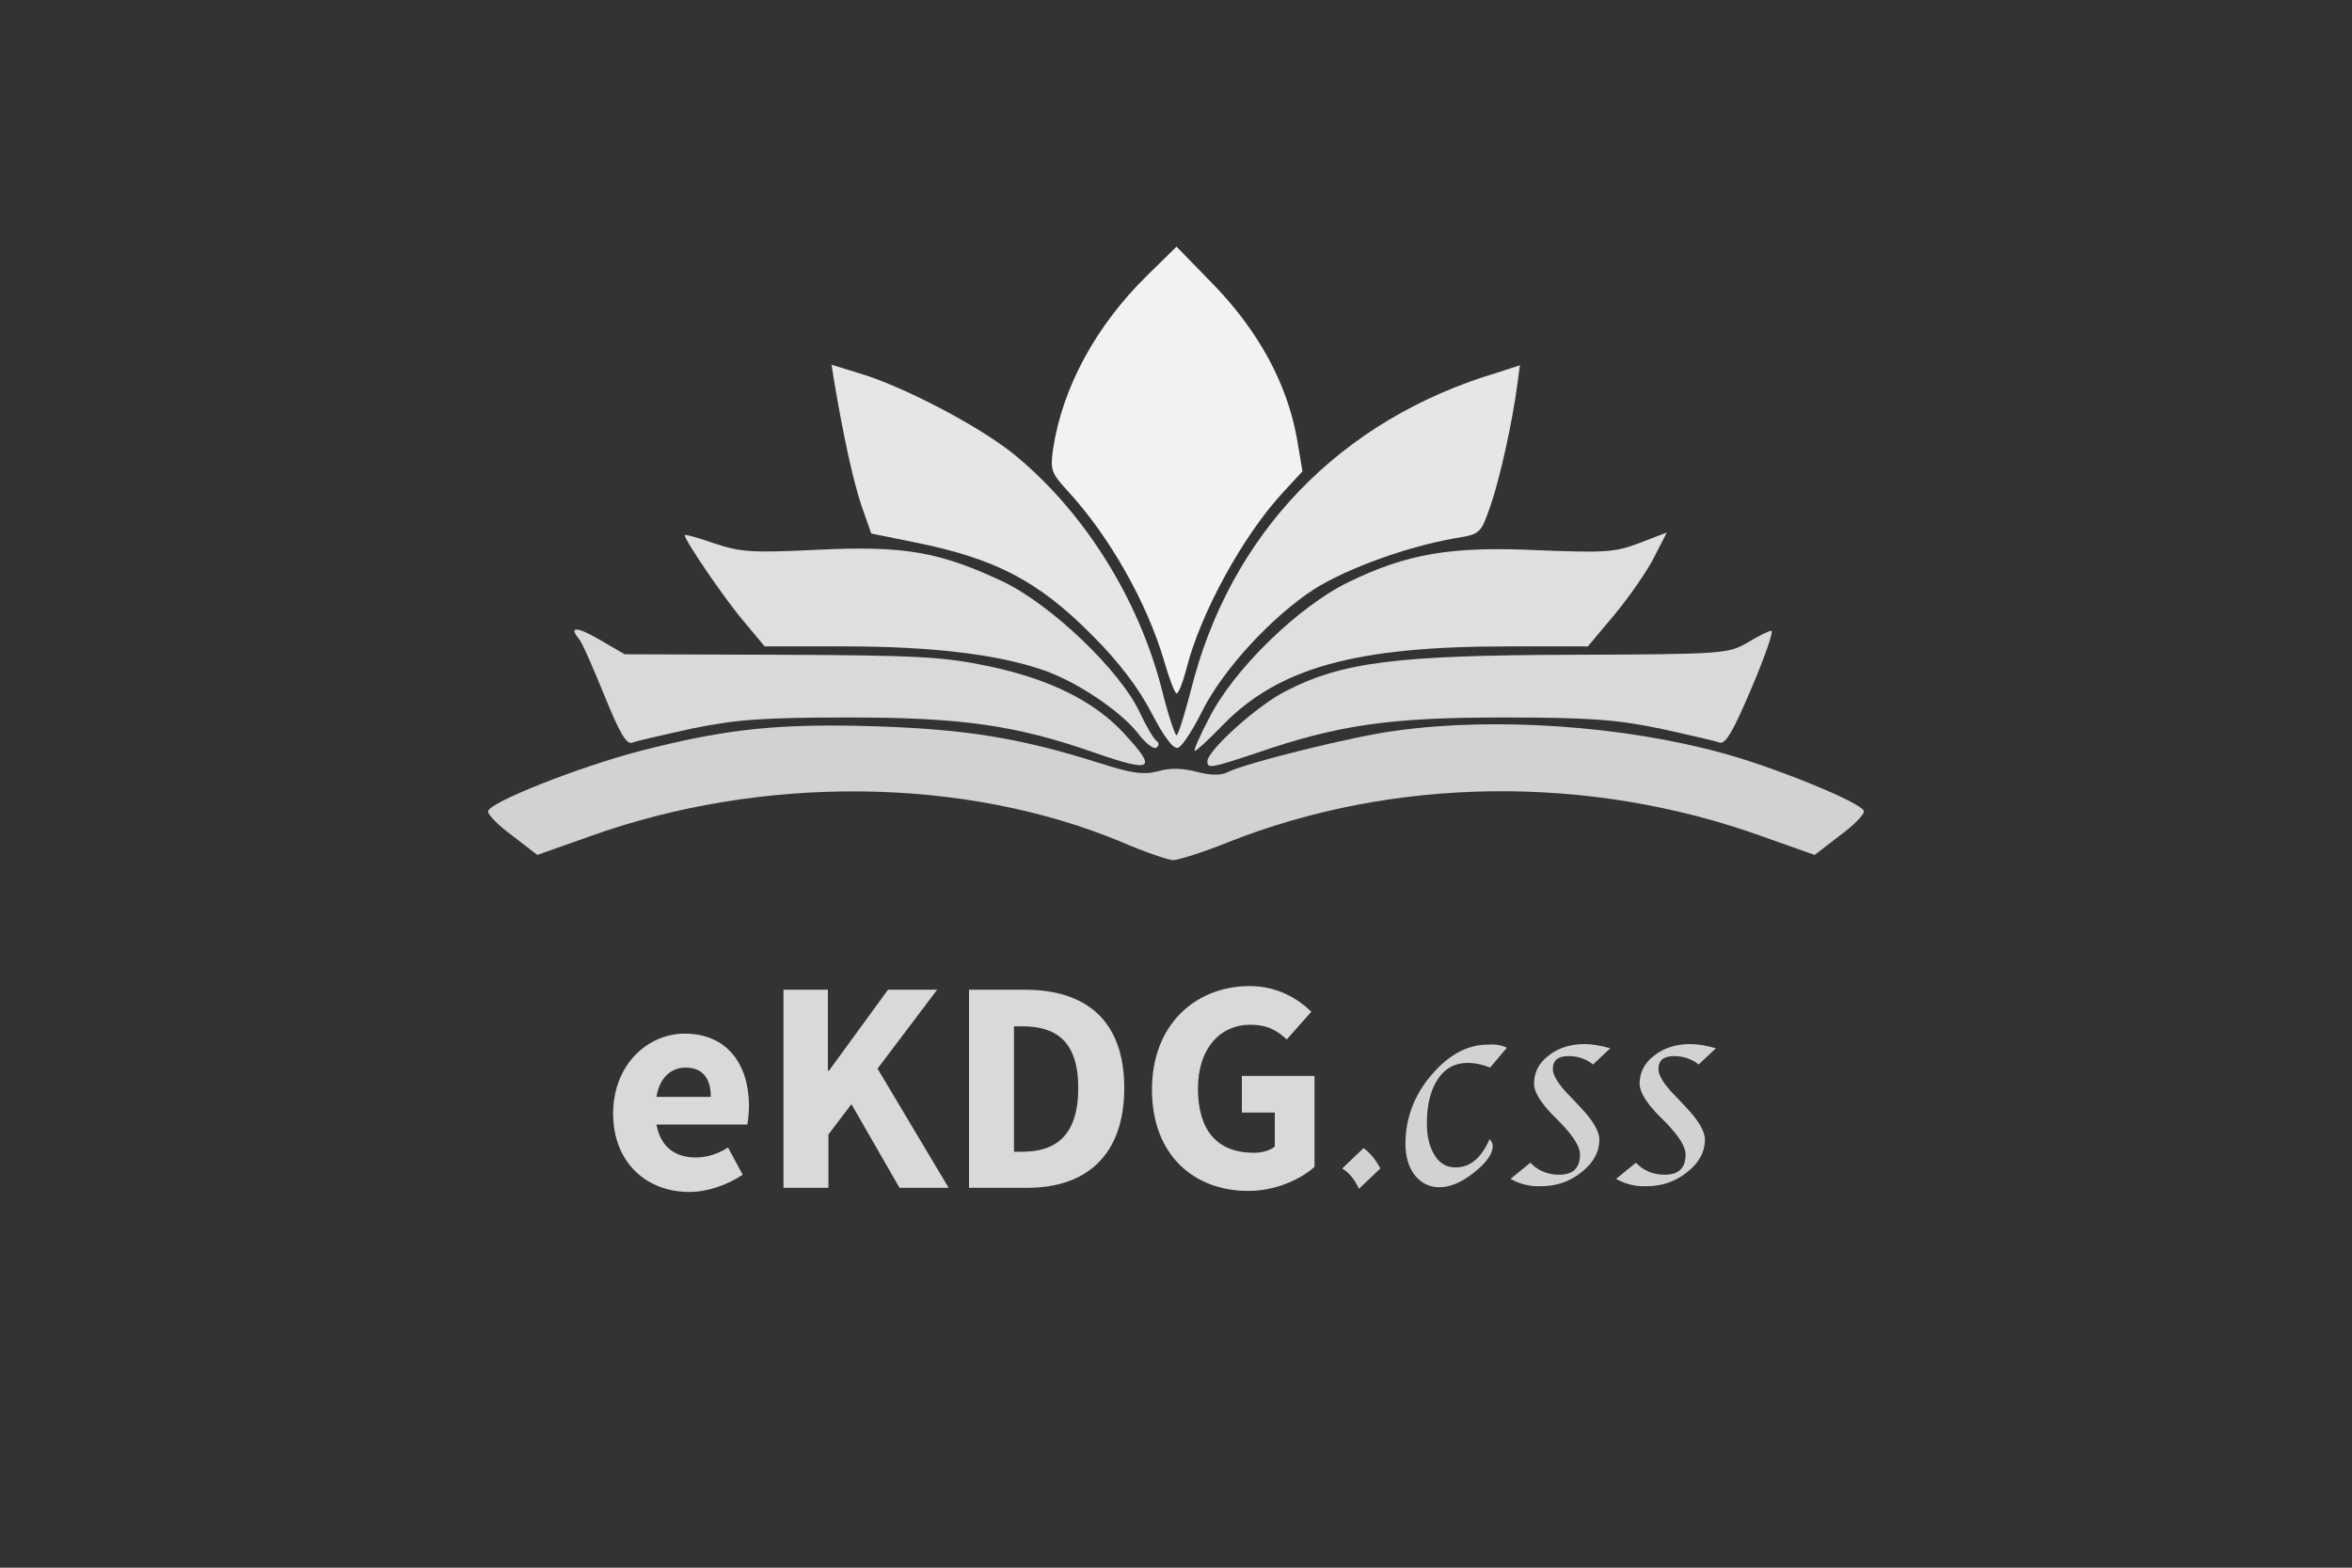 <svg version="1.1" xmlns="http://www.w3.org/2000/svg" id="Layer_1" viewBox="0 0 450 300">
  <rect x="0" y="0" width="450" height="300" fill="#333333" stroke="none"/>
  <style type="text/css">
    .st0{fill:#D9D9D9;} .st1{fill:#DFDFDF;} .st2{fill:#E6E6E6;} .st3{fill:#F2F2F2;} .st4{fill:#D2D2D2;}
  </style>
  <path d="M131 197.8c8.2 0 12.3 6 12.3 13.8 0 1.5-.2 2.9-.3 3.6h-17.4c.8 4.4 3.7 6.3 7.5 6.3 2.1 0 4.1-.6 6.2-1.9l2.8 5.2c-3 2-6.8 3.3-10.2 3.3-8.2 0-14.6-5.6-14.6-15.1.1-9.5 6.8-15.2 13.7-15.2zm5 12.1c0-3.3-1.4-5.6-4.8-5.6-2.7 0-5 1.8-5.6 5.6H136zm13.8-20.5h8.6v15.5h.2l11.3-15.5h9.4l-11.4 15.1 13.6 22.8h-9.4l-9.2-16-4.4 5.8v10.2h-8.6v-37.9h-.1zm35.6 0h10.7c11.6 0 19 5.8 19 18.8s-7.4 19.1-18.5 19.1h-11.2v-37.9zm10.2 31c6.4 0 10.7-3.1 10.7-12.2s-4.4-11.8-10.7-11.8H194v24h1.6zm43.5-31.7c5.3 0 9.2 2.4 11.8 4.9l-4.7 5.3c-1.9-1.7-3.7-2.8-7-2.8-5.8 0-10 4.6-10 12.2 0 7.8 3.5 12.3 10.7 12.3 1.5 0 3.1-.4 4-1.2v-6.5h-6.3v-7h13.9v17.4c-2.7 2.4-7.4 4.6-12.7 4.6-10.2 0-18.4-6.7-18.4-19.4 0-12.5 8.4-19.8 18.7-19.8z" class="st0"/>
  <path d="M217.7 140.3c-3.3-4.2-11.7-9.9-18.2-12.1-8.7-3-21.5-4.5-37.6-4.5h-15.6l-4-4.8c-3.6-4.2-11.3-15.5-11.3-16.5 0-.2 2.6.5 5.7 1.6 5.1 1.7 7.4 1.8 19.8 1.2 16.5-.8 23.3.4 35.4 6.1 9.2 4.4 22.3 16.9 26.1 24.9 1.3 2.8 2.8 5.3 3.3 5.6.5.4.5.9-.1 1.3-.5.3-2.1-.9-3.5-2.8z" class="st1"/>
  <path d="M220.3 136.4c-2.5-4.8-6.2-9.7-11.3-14.8-10.4-10.5-18.6-14.7-33.9-17.8l-8.4-1.7-1.9-5.4c-1.6-4.8-3.4-13.1-5.2-23.7l-.5-3.2 5.2 1.6c8.2 2.4 22.6 9.9 29.4 15.3 13.4 10.8 24.1 27.6 28.6 45.3 1.2 4.8 2.5 8.7 2.8 8.7s1.5-3.8 2.7-8.4c7.4-30 28.5-52 58.7-61l4.3-1.4-.5 3.7c-1 7.5-3.3 17.8-5.1 23.1-1.9 5.4-1.9 5.5-6.8 6.3-9.1 1.6-20.3 5.6-26.9 9.7-8.2 5.3-17.6 15.5-21.6 23.6-1.7 3.4-3.7 6.5-4.5 6.8-.9.3-2.6-1.9-5.1-6.7z" class="st2"/>
  <path d="M231.3 137.5c4.7-9.4 17.2-21.5 26.7-26.1 11.3-5.5 19.7-6.9 36.5-6.1 12.6.5 14.5.4 19.2-1.4l5.2-2-2.4 4.7c-1.3 2.6-4.7 7.5-7.5 10.9l-5.2 6.2h-15.6c-28.9 0-43.6 4.1-54.3 15.1-2.6 2.7-5 4.9-5.3 4.9s.9-2.8 2.7-6.2z" class="st1"/>
  <path d="M222.7 126.4c-3.3-11.2-10.5-23.8-18.2-32.2-3.4-3.7-3.6-4.2-3-8.4 1.8-11.7 8.2-23.5 18-33.1l5.6-5.5 7.4 7.6c8.4 8.8 13.7 18.6 15.6 28.9l1.1 6.5-3.7 4c-7.7 8.3-15.9 23.3-18.5 33.8-.7 2.6-1.5 4.7-1.9 4.7-.3 0-1.4-2.8-2.4-6.3z" class="st3"/>
  <path d="M214.5 161.1c-30-12.5-68.8-12.9-101.8-1l-9.9 3.5-4.8-3.7c-2.7-2-4.8-4.1-4.6-4.7.5-1.8 17.6-8.5 29.1-11.5 16.7-4.3 26.7-5.3 45.5-4.7 17.2.6 27.4 2.3 42.3 7 6.2 2 8.5 2.3 11.2 1.6 2.3-.7 4.8-.6 7.5.1 2.6.7 4.6.7 5.8.1 3.2-1.7 24.4-7 32.5-8 18.8-2.6 43.3-.9 62.2 4.3 10 2.7 26.7 9.5 27.1 11.1.2.6-1.9 2.7-4.6 4.7l-4.8 3.7-9.9-3.5c-33.2-12-70.7-11.5-102.4 1.1-4.7 1.9-9.5 3.4-10.5 3.4-1.1-.1-5.5-1.6-9.9-3.5z" class="st4"/>
  <path d="M209.6 144.1c-15.1-5.3-25.5-6.8-47.1-6.8-16.6 0-21.7.4-30 2.1-5.5 1.2-10.7 2.4-11.5 2.7-1.1.5-2.4-1.7-5.4-9.1-2.2-5.4-4.3-10.2-4.8-10.7-2.1-2.5-.4-2.4 3.9.1l4.8 2.8 30 .1c26.2.1 31.2.4 39.7 2.2 11.5 2.4 20.2 6.7 25.8 12.8 6.5 7 5.6 7.6-5.4 3.8zm21.4 1.6c0-2.1 9.8-10.9 15.1-13.5 10.7-5.5 21.1-6.8 54.4-6.9 29.2-.1 30.1-.2 33.8-2.3 2.1-1.3 4.2-2.3 4.6-2.3.5 0-1.2 4.9-3.8 11-3.5 8.3-5 10.8-6.1 10.4-.8-.3-6-1.5-11.5-2.7-8.3-1.7-13.4-2.1-30-2.1-21.6 0-31.5 1.4-47.4 6.9-8.4 2.8-9.1 2.9-9.1 1.5z" class="st0"/>
  <path d="M260 227.5c-.8-1.8-1.9-3.1-3.2-3.9l4.1-3.9c1.2.9 2.3 2.2 3.2 3.9l-4.1 3.9zM288.3 200.5l-3.2 3.8c-1.5-.6-2.9-.9-4.3-.9-2.4 0-4.3 1-5.7 3.1-1.4 2.1-2.1 4.9-2.1 8.5 0 2.5.5 4.5 1.5 6.1s2.3 2.3 4 2.3c2.8 0 4.9-1.8 6.5-5.4.4.4.6.9.6 1.3 0 1.5-1.2 3.2-3.6 5.1-2.4 1.9-4.6 2.8-6.6 2.8-1.9 0-3.5-.8-4.7-2.3-1.2-1.5-1.8-3.6-1.8-6 0-4.8 1.6-9.2 4.9-13.1 3.3-3.9 6.9-5.9 10.9-5.9 1.4-.1 2.6.1 3.6.6zM289 225.6l3.8-3.1c1.4 1.5 3.3 2.3 5.5 2.3 2.7 0 4-1.3 4-3.9 0-1.4-1.2-3.4-3.7-6l-1.6-1.6c-2.3-2.4-3.5-4.4-3.5-5.9 0-2.1.9-4 2.8-5.4 1.9-1.5 4.2-2.2 6.9-2.2 1.5 0 3.1.3 4.9.8l-3.3 3.1c-1.4-1.1-3-1.6-4.7-1.6-2 0-3 .8-3 2.5 0 1.2 1.1 3 3.4 5.3l1.7 1.8c2.6 2.7 3.8 4.8 3.8 6.4 0 2.3-1.1 4.4-3.4 6.2-2.2 1.8-4.8 2.7-7.8 2.7-2 .1-4-.4-5.8-1.4zM309.2 225.6l3.8-3.1c1.4 1.5 3.3 2.3 5.5 2.3 2.7 0 4-1.3 4-3.9 0-1.4-1.2-3.4-3.7-6l-1.6-1.6c-2.3-2.4-3.5-4.4-3.5-5.9 0-2.1.9-4 2.8-5.4 1.9-1.5 4.2-2.2 6.9-2.2 1.5 0 3.1.3 4.9.8l-3.3 3.1c-1.4-1.1-3-1.6-4.7-1.6-2 0-3 .8-3 2.5 0 1.2 1.1 3 3.4 5.3l1.7 1.8c2.6 2.7 3.8 4.8 3.8 6.4 0 2.3-1.1 4.4-3.4 6.2-2.2 1.8-4.8 2.7-7.8 2.7-2 .1-4-.4-5.8-1.4z" class="st4"/>
</svg>